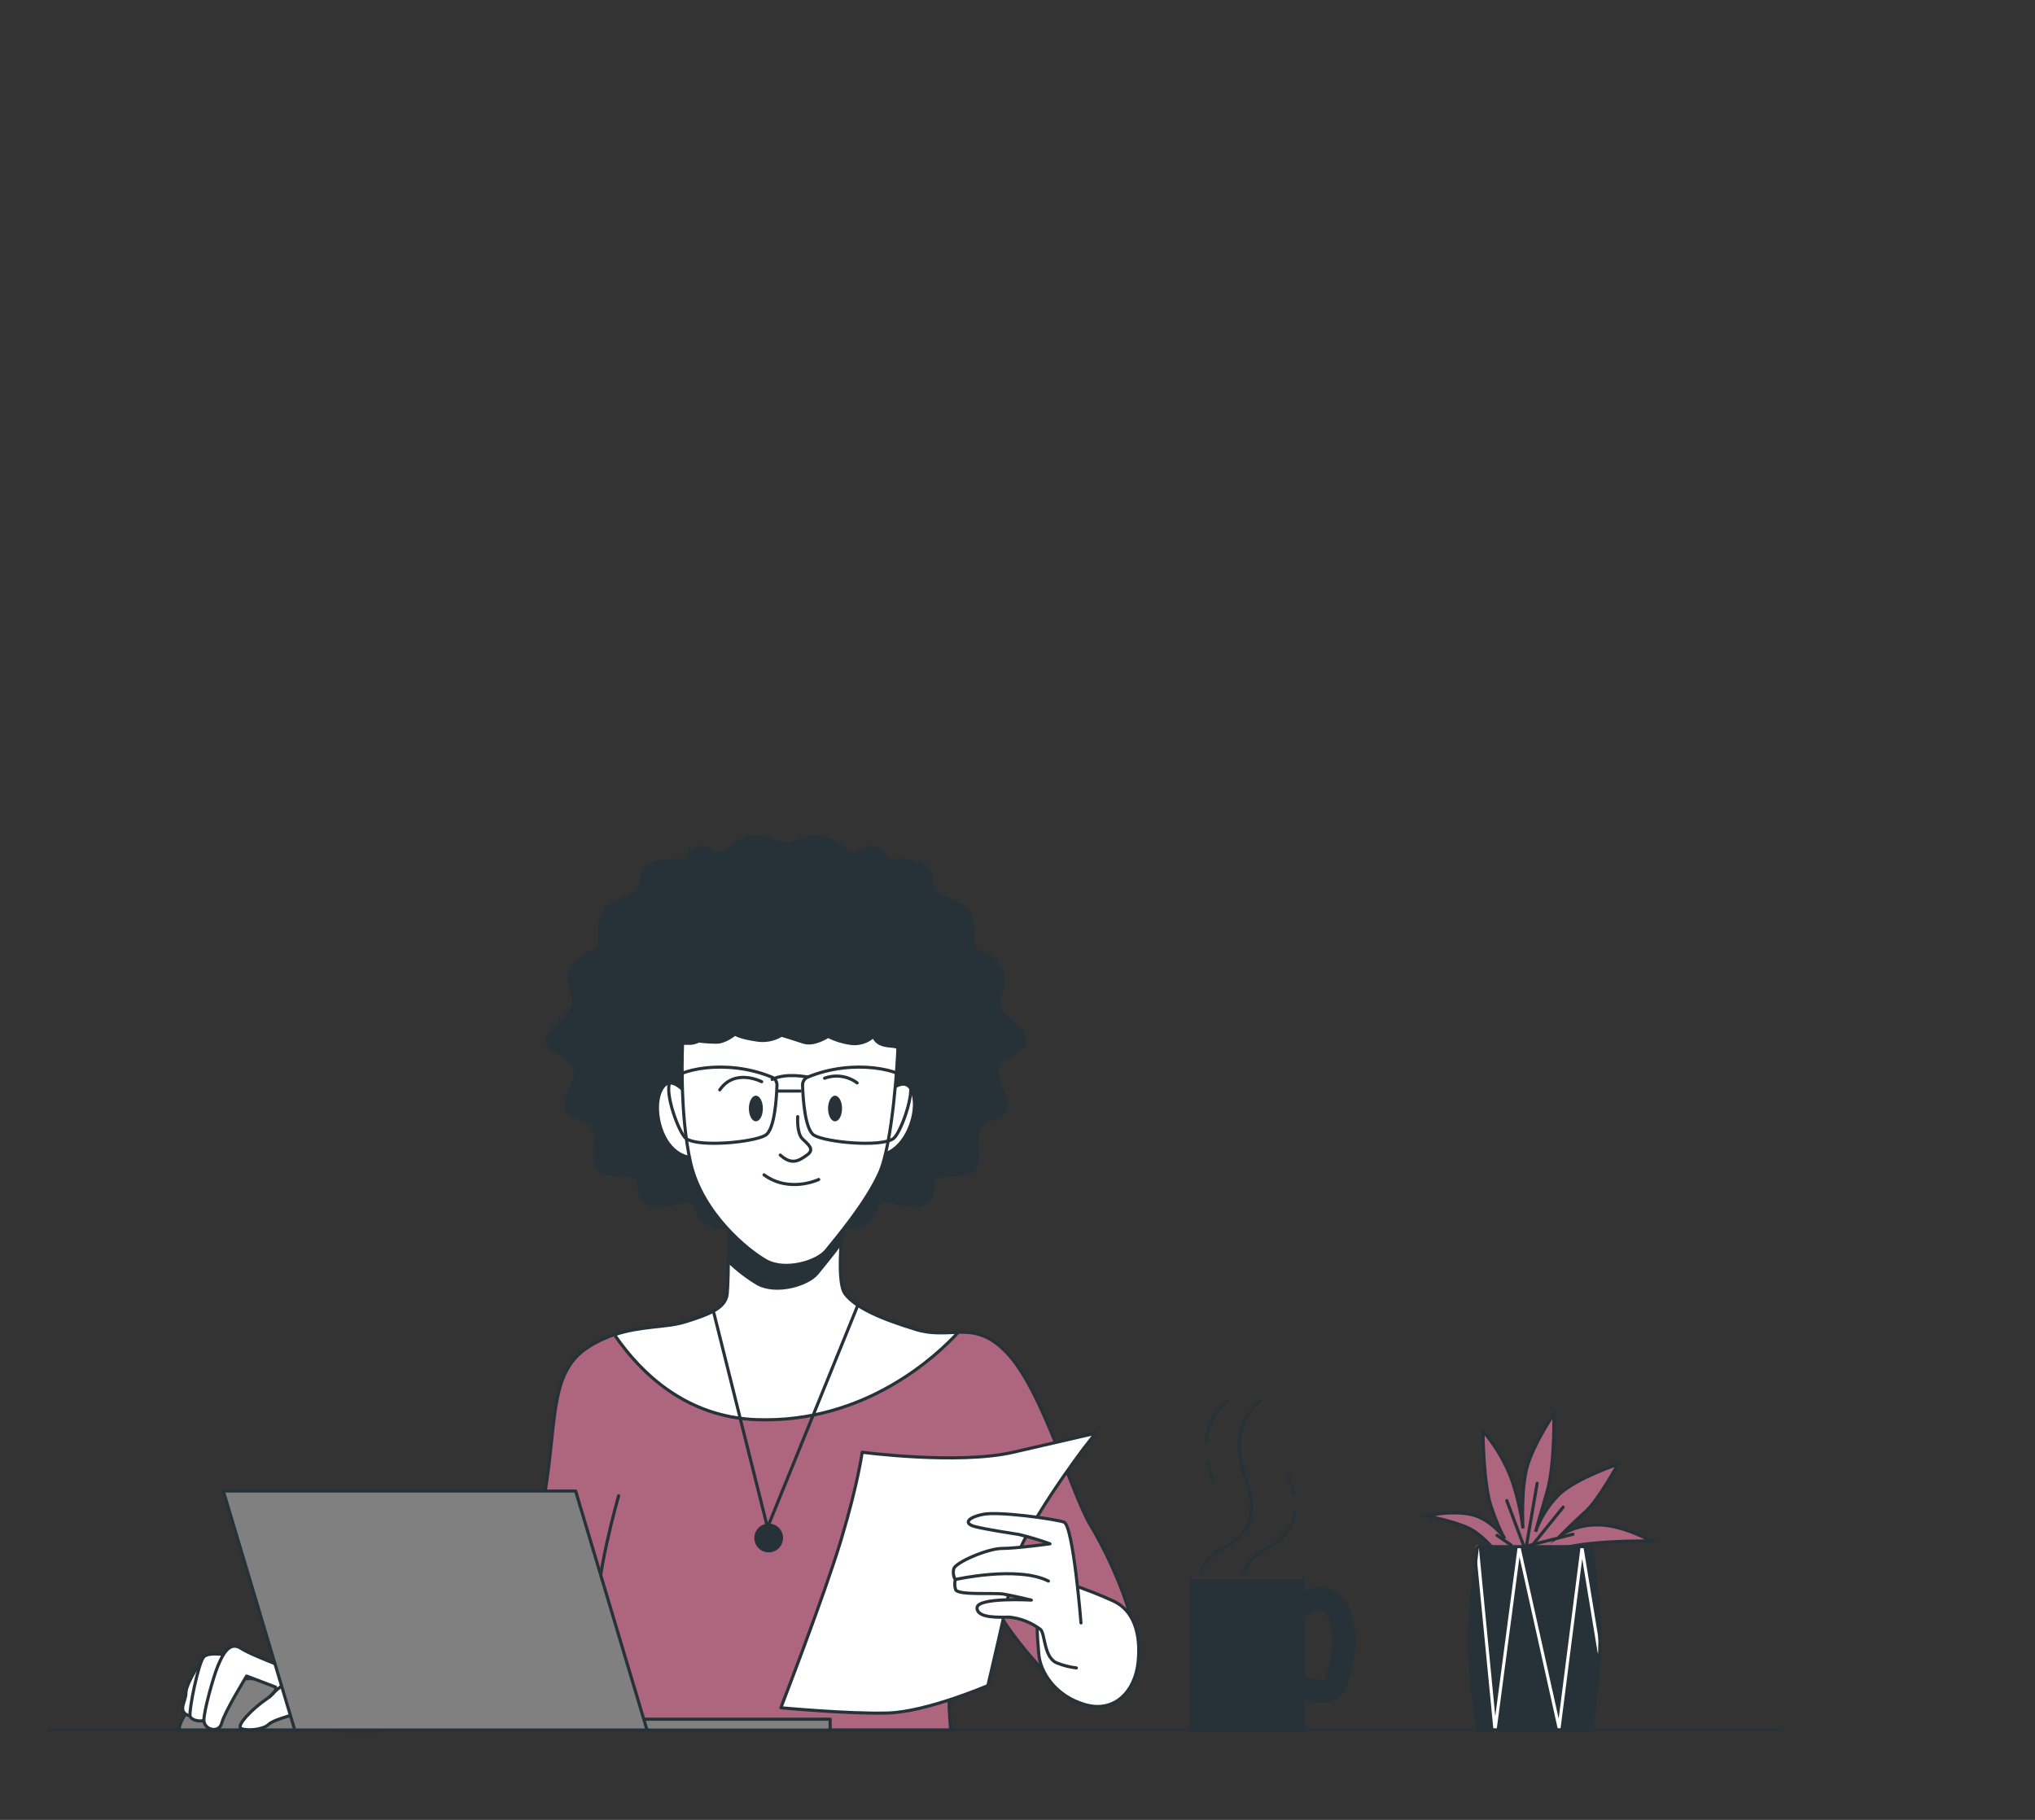 <svg width="653" height="584" viewBox="0 0 653 584" fill="none" xmlns="http://www.w3.org/2000/svg">
<rect x="0" y="0" width="653" height="584" fill="#333333" stroke="none"/>
<path d="M424.006 545.982C420.744 545.817 417.539 545.055 414.551 543.736C413.754 543.39 413.127 542.741 412.809 541.933C412.491 541.124 412.506 540.223 412.853 539.426C413.199 538.63 413.848 538.003 414.656 537.685C415.464 537.366 416.366 537.382 417.163 537.728C420.179 539.034 424.045 539.792 425.09 539.348C426.984 537.219 429.922 524.29 426.135 518.125C425.934 517.691 425.633 517.31 425.256 517.015C424.879 516.719 424.437 516.518 423.967 516.428C421.812 516.14 418.625 518.347 417.502 519.405C416.868 519.996 416.026 520.31 415.16 520.28C414.294 520.249 413.476 519.876 412.885 519.242C412.295 518.608 411.98 517.766 412.011 516.9C412.042 516.034 412.415 515.216 413.049 514.625C413.649 514.064 419.069 509.166 424.803 509.95C426.233 510.165 427.595 510.705 428.784 511.53C429.972 512.354 430.956 513.44 431.659 514.704C437.236 523.767 433.409 541.046 429.139 544.467C427.647 545.537 425.839 546.071 424.006 545.982Z" fill="#263238" stroke="#263238" stroke-linecap="round" stroke-linejoin="round"/>
<path d="M418.22 507.273H382.136V555.164H418.22V507.273Z" fill="#263238" stroke="#263238" stroke-linecap="round" stroke-linejoin="round"/>
<path d="M385.414 504.647C385.414 504.647 385.414 500.664 392.714 496.681C400.015 492.698 404.024 486.703 400.028 475.406C396.031 464.109 396.711 456.13 404.69 449.482" stroke="#263238" stroke-linecap="round" stroke-linejoin="round"/>
<path d="M387.072 462.137C387.438 457.279 389.619 453.178 394.046 449.482" stroke="#263238" stroke-linecap="round" stroke-linejoin="round"/>
<path d="M389.397 475.406C388.673 473.393 388.084 471.333 387.634 469.242" stroke="#263238" stroke-linecap="round" stroke-linejoin="round"/>
<path d="M415.099 479.298C414.814 477.969 414.444 476.661 413.989 475.38C413.78 474.766 413.571 474.165 413.388 473.578" stroke="#263238" stroke-linecap="round" stroke-linejoin="round"/>
<path d="M399.362 504.647C399.362 504.647 399.362 500.664 406.675 496.681C411.482 494.069 414.838 490.582 415.465 485.319" stroke="#263238" stroke-linecap="round" stroke-linejoin="round"/>
<path d="M479.916 497.804C479.916 497.804 475.867 492.658 471.466 490.464C467.065 488.27 457.884 486.416 457.884 486.416C457.884 486.416 465.955 484.587 472.25 486.05C478.545 487.513 482.907 493.769 482.907 493.769C482.907 493.769 481.065 491.156 478.492 483.477C475.919 475.798 475.88 459.251 475.88 459.251C479.794 463.827 482.887 469.045 485.022 474.675C486.8 479.794 488.03 485.086 488.692 490.464C488.692 490.464 487.961 477.613 490.168 470.274C492.375 462.934 498.605 453.753 498.605 453.753C498.605 453.753 498.97 469.895 496.411 478.71C493.851 487.526 492.728 491.561 492.728 491.561C494.338 486.984 496.979 482.837 500.446 479.442C505.944 474.309 519.161 469.895 519.161 469.895C519.161 469.895 512.918 481.283 508.883 484.953C504.847 488.623 500.812 492.658 500.812 492.658C504.425 490.368 508.643 489.216 512.918 489.354C520.637 489.354 529.805 494.5 529.805 494.5C529.805 494.5 503.019 494.134 497.873 498.535L479.916 497.804Z" fill="#AD667E" stroke="#263238" stroke-miterlimit="10"/>
<path d="M484.892 495.819L480.373 492.698" stroke="#263238" stroke-linecap="round" stroke-linejoin="round"/>
<path d="M489.763 498.261L483.507 481.557" stroke="#263238" stroke-linecap="round" stroke-linejoin="round"/>
<path d="M489.071 500.351L493.25 475.994" stroke="#263238" stroke-linecap="round" stroke-linejoin="round"/>
<path d="M489.763 498.261L501.595 483.647" stroke="#263238" stroke-linecap="round" stroke-linejoin="round"/>
<path d="M487.451 496.759L504.73 492.345" stroke="#263238" stroke-linecap="round" stroke-linejoin="round"/>
<path d="M510.711 555.164H474.078L472.419 541.855C471.214 532.14 471.157 522.317 472.25 512.588L474.078 496.328H510.777L512.579 512.235C513.691 521.953 513.647 531.769 512.448 541.477L510.711 555.164Z" fill="#263238"/>
<path d="M513.14 530.167L507.642 496.759L500.289 554.393L487.451 496.759L479.733 555.137L474.013 496.328" fill="#263238"/>
<path d="M513.14 530.167L507.642 496.759L500.289 554.393L487.451 496.759L479.733 555.137L474.013 496.328" stroke="white" stroke-linecap="round" stroke-linejoin="round"/>
<path d="M510.711 555.164H474.078L472.419 541.855C471.214 532.14 471.157 522.317 472.25 512.588L474.078 496.328H510.777L512.579 512.235C513.691 521.953 513.647 531.769 512.448 541.477L510.711 555.164Z" stroke="#263238" stroke-miterlimit="10"/>
<path d="M570.722 555.164H15.711" stroke="#263238" stroke-linecap="round" stroke-linejoin="round"/>
<path d="M271.191 386.794C271.191 386.794 267.704 410.694 271.191 415.186C274.678 419.679 282.645 423.153 294.098 426.64C305.552 430.127 313.022 422.644 323.966 435.103C334.911 447.562 343.896 479.415 349.864 489.38C355.833 499.345 362.82 514.782 364.374 526.288C365.928 537.794 360.887 544.206 350.922 545.708C340.957 547.21 323.496 522.801 321.55 519.314C319.604 515.827 310.031 504.334 310.031 504.334C310.031 504.334 304.546 544.676 304.546 546.661C304.546 548.647 305.042 555.124 305.042 555.124H161.631C161.631 555.124 172.588 495.375 175.566 474.453C178.543 453.531 177.067 439.596 189.017 432.125C200.967 424.655 211.925 426.653 219.891 424.159C227.858 421.664 232.834 419.679 233.343 415.2C233.852 410.72 233.839 389.798 233.839 389.798L271.191 386.794Z" fill="#AD667E" stroke="#263238" stroke-linecap="round" stroke-linejoin="round"/>
<path d="M166.802 531.603L101.215 548.869L106.4 555.19H181.194" fill="#AD667E"/>
<path d="M166.802 531.603L101.215 548.869L106.4 555.19H181.194" stroke="#263238" stroke-linecap="round" stroke-linejoin="round"/>
<path d="M92.857 542.273C89.982 540.488 86.761 539.332 83.407 538.882C80.053 538.432 76.641 538.697 73.397 539.661C62.779 542.757 57.464 552.055 57.464 555.15H102.155C101.603 552.469 100.488 549.935 98.886 547.716C97.283 545.496 95.228 543.641 92.857 542.273Z" fill="#808080" stroke="#263238" stroke-linecap="round" stroke-linejoin="round"/>
<path d="M65.431 531.656C65.431 531.656 59.671 540.066 59.671 543.161C59.671 546.257 56.576 549.352 60.977 550.684C65.378 552.016 68.056 536.527 68.056 534.764C68.056 533.001 65.431 531.656 65.431 531.656Z" fill="white" stroke="#263238" stroke-linecap="round" stroke-linejoin="round"/>
<path d="M73.397 531.225C73.397 531.225 67.194 529.919 65.431 531.656C63.667 533.393 60.559 548.921 61.003 550.684C61.447 552.447 65.875 552.891 67.194 551.128C68.513 549.365 73.397 531.225 73.397 531.225Z" fill="white" stroke="#263238" stroke-linecap="round" stroke-linejoin="round"/>
<path d="M118.533 544.559L108.085 543.37C107.494 542.663 106.848 542.003 106.152 541.398C104.18 540.172 102.099 539.131 99.935 538.29C99.935 538.29 81.351 531.642 77.367 528.991C73.384 526.34 71.177 531.603 69.858 534.751C68.539 537.898 65.431 548.908 65.431 552.003C65.431 555.098 70.289 556.417 71.177 552.878C72.065 549.339 79.144 537.846 79.144 537.846L88.429 541.385C88.429 541.385 89.317 542.691 85.334 545.369C81.351 548.046 75.604 553.766 77.367 554.654C79.13 555.542 84.446 555.098 86.222 553.348C87.998 551.598 97.284 549.43 97.284 549.43C97.284 549.43 105.695 554.746 107.458 555.19C108.599 555.357 109.752 555.427 110.906 555.399H121.693C122.155 553.473 122.107 551.46 121.553 549.559C120.998 547.658 119.957 545.934 118.533 544.559Z" fill="white" stroke="#263238" stroke-linecap="round" stroke-linejoin="round"/>
<path d="M86.47 544.559C86.47 544.559 90.388 540.092 93.562 539.557" stroke="#263238" stroke-linecap="round" stroke-linejoin="round"/>
<path d="M343.478 508.396C348.207 509.931 352.842 511.741 357.361 513.816C363.799 516.859 366.176 524.264 365.197 533.471C364.217 542.678 357.74 549.744 348.219 547.027C338.698 544.311 333.644 536.579 333.304 530.415C332.965 524.251 330.209 510.42 343.478 508.396Z" fill="white" stroke="#263238" stroke-linecap="round" stroke-linejoin="round"/>
<path d="M242.798 455.568C220.387 454.771 205.852 440.967 197.167 428.325C205.904 425.399 213.779 426.105 219.891 424.198C227.858 421.703 232.834 419.718 233.343 415.239C233.852 410.759 233.839 389.837 233.839 389.837L271.191 386.846C271.191 386.846 267.704 410.746 271.191 415.239C274.678 419.731 282.645 423.205 294.098 426.692C299.113 428.207 303.358 427.633 307.485 427.554C300.759 434.894 277.669 456.809 242.798 455.568Z" fill="white" stroke="#263238" stroke-linecap="round" stroke-linejoin="round"/>
<path d="M233.774 404.804C236.585 407.521 239.696 409.909 243.047 411.921C249.028 415.291 259.267 412.3 262.258 408.565C263.721 406.737 266.737 403.132 269.963 398.796C270.42 392.488 271.269 386.846 271.269 386.846L233.918 389.837C233.918 389.837 233.839 397.686 233.774 404.804Z" fill="#263238" stroke="#263238" stroke-linecap="round" stroke-linejoin="round"/>
<path d="M347.84 464.671C347.84 464.671 327.506 491.444 325.468 502.636C323.431 513.829 316.992 540.902 316.992 540.902C316.992 540.902 297.337 549.378 284.799 549.717C272.262 550.057 250.569 548.02 250.569 548.02C250.569 548.02 264.465 512.17 269.885 494.16C275.305 476.151 276.663 466.029 276.663 466.029C276.663 466.029 307.511 470.091 325.129 466.029L351.562 459.93L347.84 464.671Z" fill="white" stroke="#263238" stroke-linecap="round" stroke-linejoin="round"/>
<path d="M346.874 520.803C346.874 520.803 344.392 489.459 341.401 488.44C338.411 487.421 320.505 484.953 315.503 485.946C310.501 486.938 308.973 488.936 313.022 489.929C317.071 490.921 323.966 491.927 326.957 492.423C330.334 493.226 333.661 494.225 336.922 495.414C336.922 495.414 325.965 496.903 321.485 496.903C317.005 496.903 306.544 501.382 306.048 503.433C305.754 504.616 305.932 505.866 306.544 506.92C306.281 507.948 306.308 509.028 306.623 510.041C307.119 512.039 318.99 511.047 321.981 511.543C324.972 512.039 330.94 513.476 330.94 513.476C330.94 513.476 313.518 512.483 313.518 515.971C313.518 519.458 320.976 518.948 323.966 518.948C327.588 519.348 331.032 520.725 333.931 522.931C335.42 524.433 334.924 532.243 339.403 533.745C341.324 534.499 343.335 535 345.385 535.234" fill="white"/>
<path d="M346.874 520.803C346.874 520.803 344.392 489.459 341.401 488.44C338.411 487.421 320.505 484.953 315.503 485.946C310.501 486.938 308.973 488.936 313.022 489.929C317.071 490.921 323.966 491.927 326.957 492.423C330.334 493.226 333.661 494.225 336.922 495.414C336.922 495.414 325.965 496.903 321.485 496.903C317.005 496.903 306.544 501.382 306.048 503.433C305.754 504.616 305.932 505.866 306.544 506.92C306.281 507.948 306.308 509.028 306.623 510.041C307.119 512.039 318.99 511.047 321.981 511.543C324.972 512.039 330.94 513.476 330.94 513.476C330.94 513.476 313.518 512.483 313.518 515.971C313.518 519.458 320.976 518.948 323.966 518.948C327.588 519.348 331.032 520.725 333.931 522.931C335.42 524.433 334.924 532.243 339.403 533.745C341.324 534.499 343.335 535 345.385 535.234" stroke="#263238" stroke-linecap="round" stroke-linejoin="round"/>
<path d="M306.544 506.868C306.544 506.868 326.461 502.375 336.426 507.364" stroke="#263238" stroke-linecap="round" stroke-linejoin="round"/>
<path d="M198.512 479.977C198.512 479.977 190.545 507.86 192.047 517.851C193.549 527.842 198.016 539.256 198.512 540.758C199.008 542.26 196.762 554.066 196.762 554.066" stroke="#263238" stroke-linecap="round" stroke-linejoin="round"/>
<path d="M182.096 325.595C186.575 321.115 182.096 318.621 182.592 313.645C183.088 308.669 188.064 306.175 190.558 305.182C193.053 304.19 192.047 301.695 192.557 296.21C193.066 290.725 199.021 288.74 203.005 287.251C206.988 285.762 204.507 283.333 206.492 279.284C208.477 275.235 219.447 276.293 219.447 276.293C219.447 276.293 221.929 271.814 224.919 271.814C227.91 271.814 229.895 275.797 233.878 272.31C237.862 268.823 241.349 267.334 246.834 269.319C248.605 270.024 250.426 270.6 252.28 271.043C254.139 270.602 255.964 270.026 257.739 269.319C263.211 267.334 266.698 268.823 270.682 272.31C274.665 275.797 276.663 271.814 279.654 271.814C282.645 271.814 285.126 276.293 285.126 276.293C285.126 276.293 296.083 275.301 298.081 279.284C300.08 283.267 297.572 285.749 301.555 287.251C305.539 288.753 311.52 290.738 312.003 296.21C312.487 301.682 311.507 304.176 314.002 305.182C316.496 306.188 321.472 308.656 321.968 313.645C322.464 318.634 318.05 321.115 322.464 325.595C326.879 330.074 331.424 333.561 327.44 336.552C323.457 339.543 319.474 340.536 319.97 345.015C320.466 349.495 325.455 354.98 321.472 357.461C317.489 359.943 313.505 359.956 313.505 364.435C313.505 368.915 314.994 375.393 310.515 376.385C306.035 377.378 299.557 376.385 299.557 379.376C299.557 382.367 299.061 387.839 292.087 386.846C285.113 385.854 282.631 383.855 281.13 387.839C279.628 391.822 276.154 394.369 272.17 393.82C268.187 393.272 262.702 392.828 259.215 395.805C257.496 397.143 255.447 397.992 253.286 398.261V398.43C252.946 398.43 252.607 398.43 252.267 398.43C251.927 398.43 251.588 398.43 251.248 398.43V398.261C249.088 397.987 247.041 397.139 245.319 395.805C241.832 392.828 236.36 393.324 232.377 393.82C228.393 394.317 224.906 391.822 223.417 387.839C221.929 383.855 219.434 385.854 212.46 386.846C205.486 387.839 204.99 382.367 204.99 379.376C204.99 376.385 198.46 377.391 194.032 376.385C189.605 375.38 191.042 368.915 191.042 364.435C191.042 359.956 187.124 359.956 183.075 357.461C179.026 354.967 184.068 349.495 184.564 345.015C185.06 340.536 181.077 339.543 177.094 336.552C173.11 333.561 177.616 330.074 182.096 325.595Z" fill="#263238" stroke="#263238" stroke-linecap="round" stroke-linejoin="round"/>
<path d="M222.02 353.112C222.02 353.112 216.352 344.61 212.943 348.58C209.535 352.551 210.684 362.751 215.216 367.857C219.748 372.963 224.841 371.253 224.841 371.253" fill="white"/>
<path d="M222.02 353.112C222.02 353.112 216.352 344.61 212.943 348.58C209.535 352.551 210.684 362.751 215.216 367.857C219.748 372.963 224.841 371.253 224.841 371.253" stroke="#263238" stroke-linecap="round" stroke-linejoin="round"/>
<path d="M282.632 352.681C282.632 352.681 289.253 344.845 292.165 349.233C295.078 353.622 292.753 363.599 287.66 368.105C282.566 372.611 277.695 370.365 277.695 370.365" fill="white"/>
<path d="M282.632 352.681C282.632 352.681 289.253 344.845 292.165 349.233C295.078 353.622 292.753 363.599 287.66 368.105C282.566 372.611 277.695 370.365 277.695 370.365" stroke="#263238" stroke-linecap="round" stroke-linejoin="round"/>
<path d="M280.268 332.569C279.269 333.476 278.079 334.147 276.786 334.534C275.493 334.92 274.13 335.012 272.797 334.802C270.329 334.444 267.934 333.69 265.706 332.569C265.706 332.569 261.226 335.56 257.87 334.436C254.513 333.313 250.765 332.19 250.765 332.19C248.31 333.697 245.38 334.233 242.55 333.692C237.326 332.935 235.824 331.824 235.824 331.824C235.824 331.824 232.834 334.436 229.856 334.436C227.982 334.43 226.111 334.303 224.253 334.058C223.436 334.464 222.55 334.716 221.641 334.802H219.029C219.029 334.802 217.919 357.213 221.641 373.277C225.363 389.341 239.925 401.291 245.92 404.621C251.914 407.951 262.153 405 265.144 401.264C268.135 397.529 277.669 386.324 282.122 376.607C286.576 366.891 288.104 338.511 288.104 336.644C288.104 334.776 282.096 337.048 280.268 332.569Z" fill="white" stroke="#263238" stroke-linecap="round" stroke-linejoin="round"/>
<path d="M259.189 345.642C258.68 345.858 258.25 346.224 257.954 346.69C257.657 347.157 257.51 347.702 257.53 348.254C257.661 352.485 258.288 362.542 261.226 364.305C264.961 366.538 282.396 368.223 286.628 365.415C288.861 363.926 293.719 350.853 291.852 347.131C289.984 343.409 274.129 339.504 259.189 345.642Z" stroke="#263238" stroke-linecap="round" stroke-linejoin="round"/>
<path d="M247.657 345.642C248.165 345.858 248.596 346.224 248.892 346.69C249.188 347.157 249.336 347.702 249.315 348.254C249.185 352.485 248.558 362.542 245.619 364.305C241.884 366.538 224.449 368.223 220.218 365.415C217.984 363.926 213.126 350.853 214.994 347.131C216.861 343.409 232.716 339.504 247.657 345.642Z" stroke="#263238" stroke-linecap="round" stroke-linejoin="round"/>
<path d="M259.189 345.642C259.189 345.642 252.267 344.14 247.774 346.386" stroke="#263238" stroke-linecap="round" stroke-linejoin="round"/>
<path d="M256.747 350.122H249.642" stroke="#263238" stroke-linecap="round" stroke-linejoin="round"/>
<path d="M267.952 359.838C269.193 359.838 270.198 357.996 270.198 355.724C270.198 353.452 269.193 351.61 267.952 351.61C266.711 351.61 265.706 353.452 265.706 355.724C265.706 357.996 266.711 359.838 267.952 359.838Z" fill="#263238"/>
<path d="M242.55 359.838C243.791 359.838 244.797 357.996 244.797 355.724C244.797 353.452 243.791 351.61 242.55 351.61C241.31 351.61 240.304 353.452 240.304 355.724C240.304 357.996 241.31 359.838 242.55 359.838Z" fill="#263238"/>
<path d="M255.976 358.336C255.976 358.336 255.597 363.56 257.465 365.428C259.332 367.295 261.566 368.797 258.954 370.652C256.342 372.506 254.108 374.008 250.373 370.652" stroke="#263238" stroke-linecap="round" stroke-linejoin="round"/>
<path d="M262.715 378.501C262.715 378.501 253.377 382.994 245.162 377.012" stroke="#263238" stroke-linecap="round" stroke-linejoin="round"/>
<path d="M275.044 347.51C273.567 346.405 271.836 345.689 270.011 345.427C268.186 345.164 266.324 345.364 264.596 346.008" stroke="#263238" stroke-linecap="round" stroke-linejoin="round"/>
<path d="M244.418 347.131C244.418 347.131 235.824 342.651 230.966 349.743" stroke="#263238" stroke-linecap="round" stroke-linejoin="round"/>
<path d="M275.422 418.465L246.285 490.177L229.099 421.455" stroke="#263238" stroke-linecap="round" stroke-linejoin="round"/>
<path d="M242.55 493.546C242.55 494.36 242.792 495.155 243.244 495.832C243.696 496.509 244.338 497.036 245.09 497.347C245.842 497.659 246.669 497.74 247.467 497.581C248.265 497.423 248.998 497.031 249.573 496.455C250.149 495.88 250.54 495.147 250.699 494.349C250.858 493.551 250.776 492.724 250.465 491.972C250.154 491.22 249.626 490.578 248.95 490.126C248.273 489.674 247.478 489.432 246.664 489.432C245.573 489.432 244.527 489.866 243.755 490.637C242.984 491.409 242.55 492.455 242.55 493.546Z" fill="#263238" stroke="#263238" stroke-linecap="round" stroke-linejoin="round"/>
<path d="M153.834 555.177H266.385V551.69H153.834V555.177Z" fill="#808080" stroke="#263238" stroke-linecap="round" stroke-linejoin="round"/>
<path d="M71.673 478.475H184.708L207.615 555.164H94.581L71.673 478.475Z" fill="#808080" stroke="#263238" stroke-linecap="round" stroke-linejoin="round"/>
</svg>

